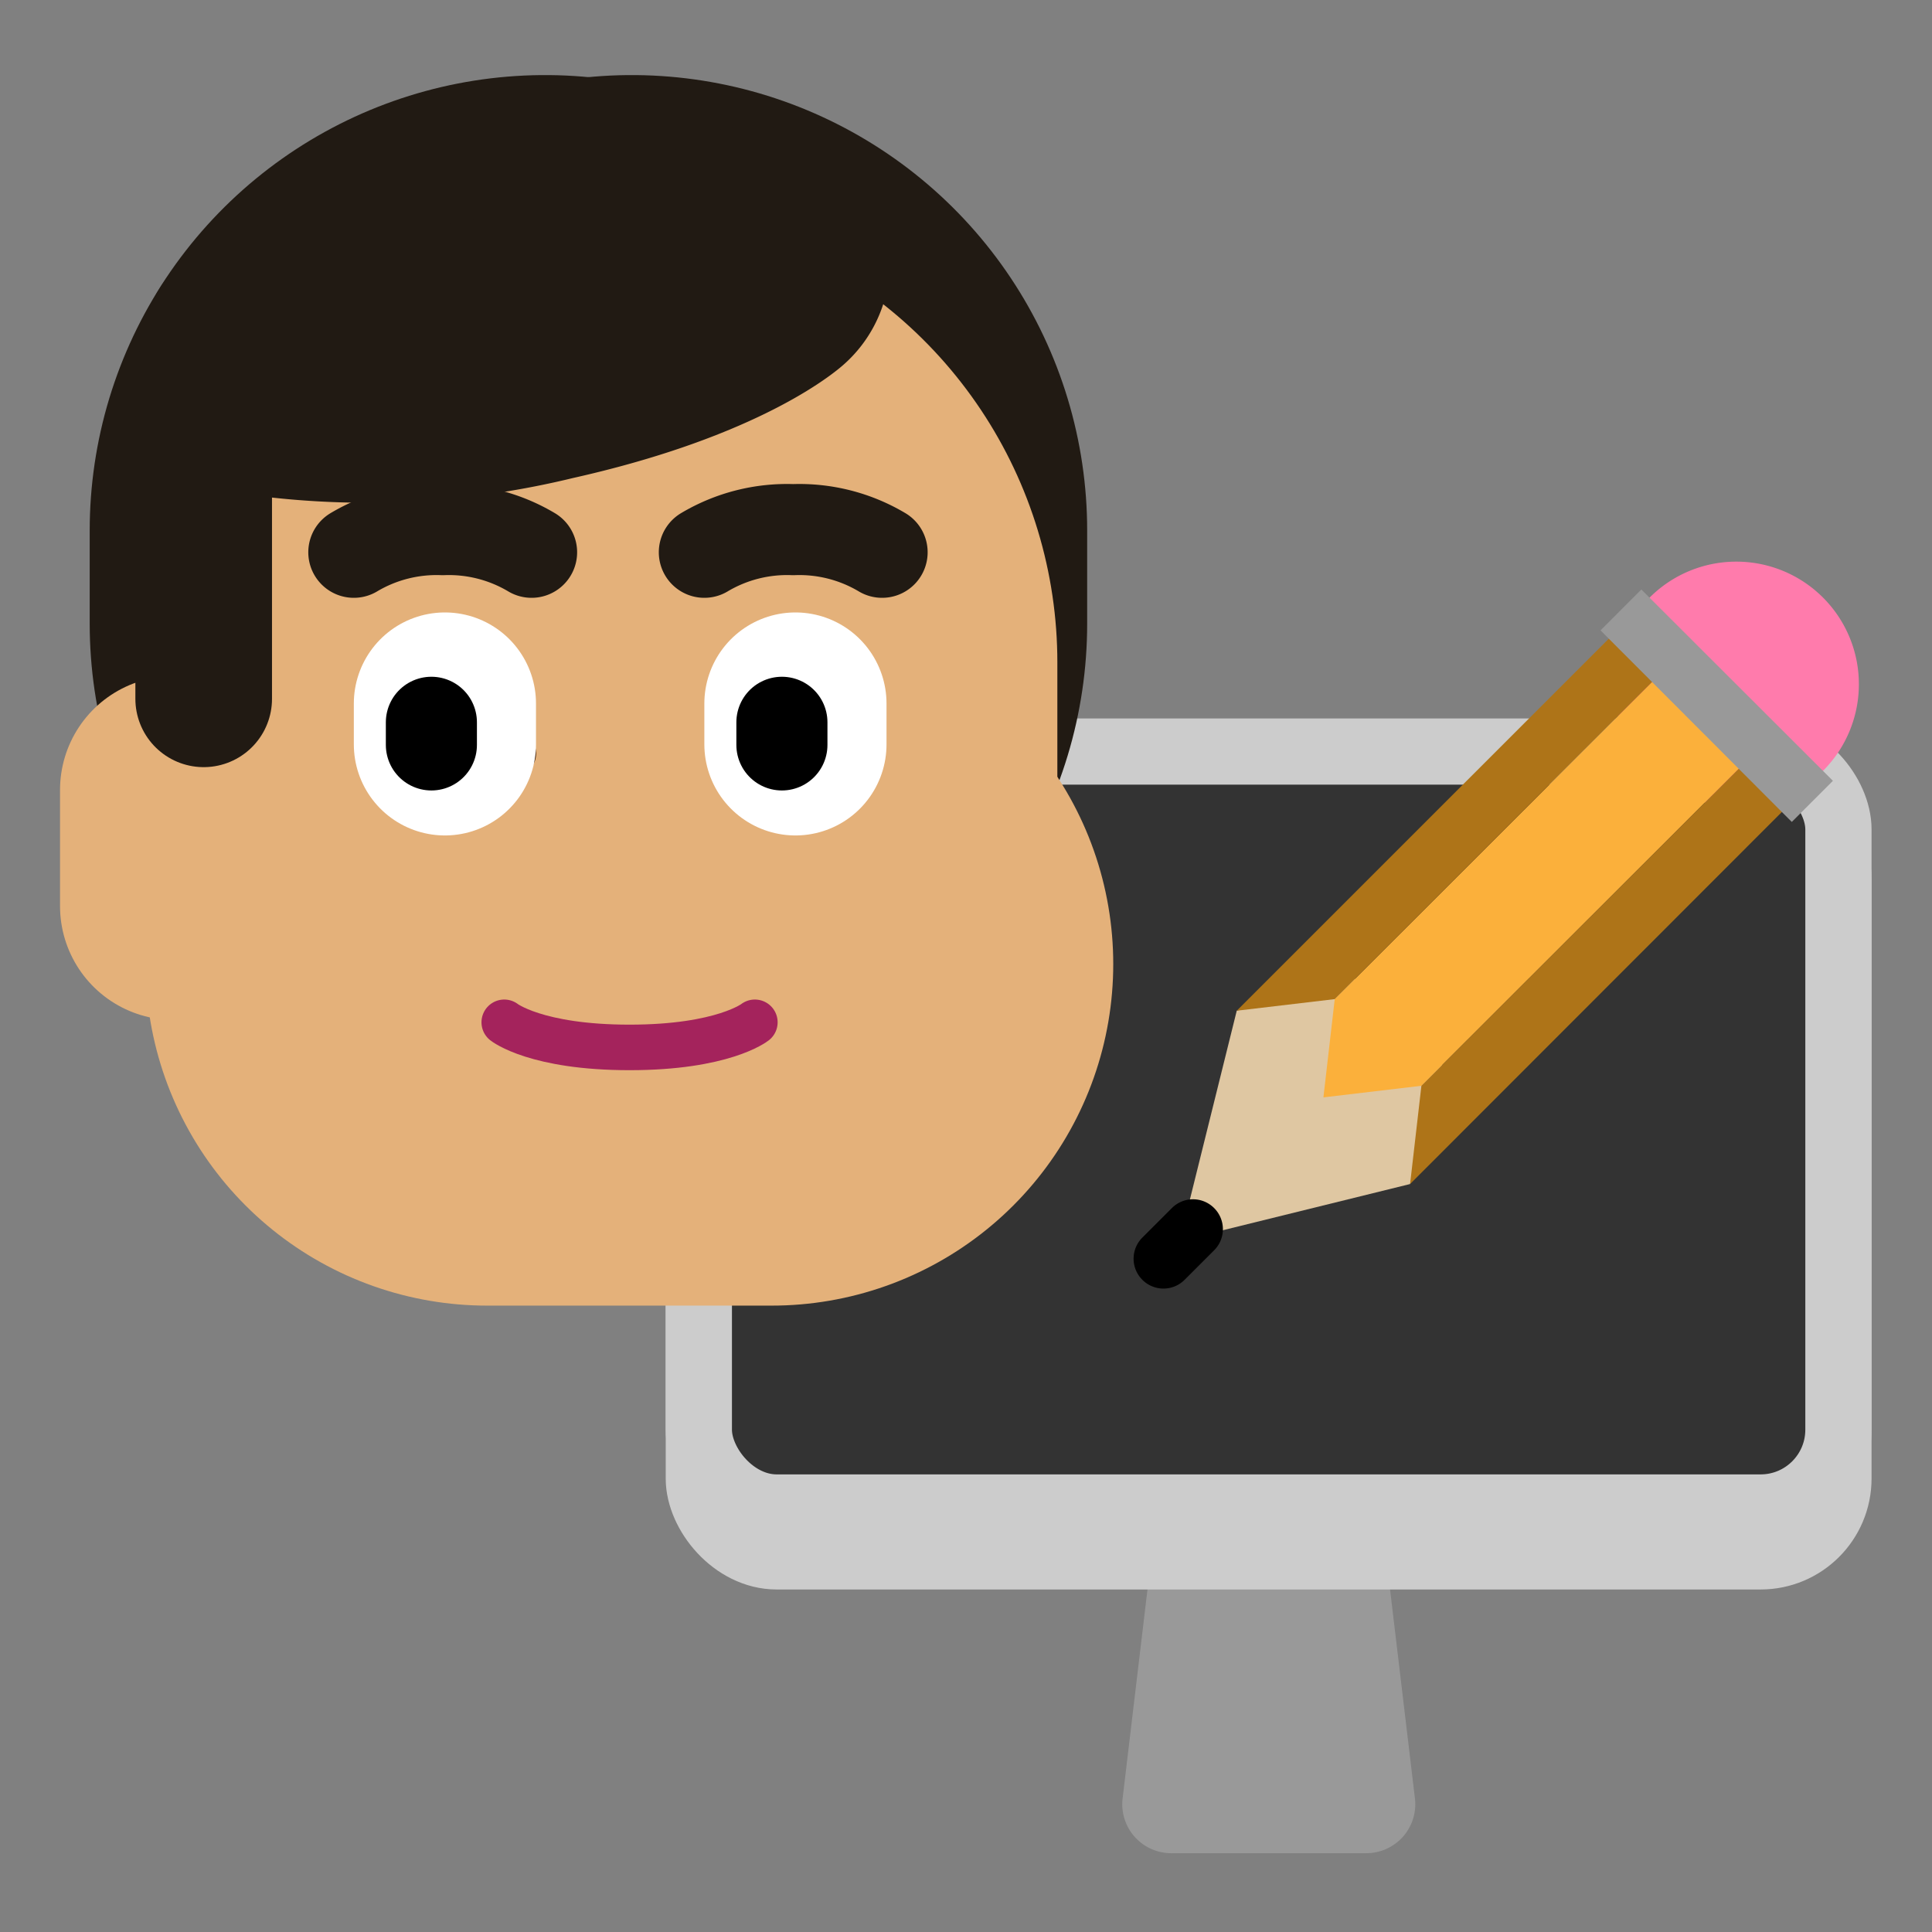 <svg xmlns="http://www.w3.org/2000/svg" xmlns:xlink="http://www.w3.org/1999/xlink" viewBox="0 0 70 70"><rect x="0" y="0" width="70" height="70" fill="#808080" stroke="none"/><defs><style>.cls-1,.cls-10,.cls-11,.cls-12,.cls-13,.cls-14,.cls-15,.cls-16,.cls-17,.cls-18,.cls-19,.cls-20,.cls-21,.cls-9{fill:none;}.cls-2,.cls-8{fill:#999;}.cls-2{stroke:#999;stroke-width:1.71px;}.cls-2,.cls-3{stroke-miterlimit:10;}.cls-3{fill:#333;stroke:#ccc;stroke-width:2.4px;}.cls-4{fill:#dfc7a2;}.cls-5{fill:#ff7bac;}.cls-6{fill:#fbb03b;}.cls-7{fill:#ae7418;}.cls-19,.cls-20,.cls-21,.cls-9{stroke:#211a13;}.cls-10,.cls-11,.cls-12,.cls-13,.cls-14,.cls-15,.cls-16,.cls-17,.cls-18,.cls-19,.cls-20,.cls-21,.cls-9{stroke-linecap:round;stroke-linejoin:round;}.cls-10,.cls-9{stroke-width:33px;}.cls-10,.cls-11,.cls-12,.cls-14{stroke:#e4b17a;}.cls-11{stroke-width:8.25px;}.cls-12{stroke-width:24.75px;}.cls-13{stroke:#d4145a;stroke-width:3px;}.cls-14{stroke-width:8px;}.cls-15{stroke:#a4235c;}.cls-15,.cls-16{stroke-width:1.65px;}.cls-16{stroke:#42210b;}.cls-17{stroke:#fff;stroke-width:6.6px;}.cls-18{stroke:#000;}.cls-18,.cls-21{stroke-width:3.3px;}.cls-19{stroke-width:4.95px;}.cls-20{stroke-width:9.9px;}</style><symbol id="métier" data-name="métier" viewBox="0 0 65.63 65"><rect class="cls-1" x="0.27" width="65" height="65"/><path class="cls-2" d="M41.75,49.38h4.08a.92.92,0,0,1,.91.81l1.5,12.6a.92.92,0,0,1-.91,1H40.25a.92.92,0,0,1-.91-1l1.5-12.6A.92.92,0,0,1,41.75,49.38Z"/><rect class="cls-3" x="23.14" y="26.5" width="41.29" height="27.39" rx="2.82" ry="2.82"/><rect class="cls-3" x="23.14" y="24.73" width="41.29" height="27.39" rx="2.82" ry="2.82"/><polygon class="cls-4" points="42.63 34.12 40.56 42.46 48.91 40.4 51.22 31.8 42.63 34.12"/><path class="cls-5" d="M63.87,19.15h0a4.44,4.44,0,0,1,0,6.28h0a4.44,4.44,0,0,1-6.28,0h0a4.44,4.44,0,0,1,0-6.28h0A4.44,4.44,0,0,1,63.87,19.15Z"/><polygon class="cls-6" points="49.32 36.84 45.77 37.26 46.18 33.7 58.04 21.85 61.18 24.99 49.32 36.84"/><polygon class="cls-7" points="48.91 40.4 49.32 36.84 61.18 24.99 62.74 26.56 48.91 40.4"/><polygon class="cls-7" points="42.63 34.12 46.18 33.7 58.04 21.85 56.47 20.28 42.63 34.12"/><path d="M39.21,43.87h0a1.08,1.08,0,0,1,0-1.53l1.07-1.07a1.08,1.08,0,0,1,1.53,0h0a1.08,1.08,0,0,1,0,1.53l-1.07,1.07A1.08,1.08,0,0,1,39.21,43.87Z"/><polygon class="cls-8" points="57.29 18.86 64.23 25.79 62.74 27.28 55.81 20.34 57.29 18.86"/><g id="backhair"><line class="cls-9" x1="17.57" y1="16.72" x2="17.57" y2="20.1"/><line class="cls-9" x1="20.71" y1="16.72" x2="20.71" y2="20.1"/></g><g id="face"><line class="cls-10" x1="19.63" y1="21.5" x2="19.63" y2="28.18"/><line class="cls-11" x1="4.12" y1="26.12" x2="4.12" y2="30.33"/><line id="jaw" class="cls-12" x1="15.47" y1="32.43" x2="25.78" y2="32.43"/></g><line id="moutho" class="cls-13" x1="19.9" y1="37" x2="19.9" y2="34"/><g id="mouthm"><line class="cls-14" x1="16.4" y1="35" x2="25.4" y2="35"/><path id="mouth" class="cls-15" d="M16.09,34.54s1.15.91,4.54.91,4.54-.91,4.54-.91"/></g><g id="eyeshappy"><line class="cls-14" x1="28.4" y1="25" x2="10.4" y2="25"/><path id="eyeclosed" class="cls-16" d="M15.88,25.3a4.12,4.12,0,0,0-2.43-.5,4.12,4.12,0,0,0-2.43.5"/><path id="eyeclosed-2" data-name="eyeclosed" class="cls-16" d="M28.53,25.3a4.12,4.12,0,0,0-2.43-.5,4.12,4.12,0,0,0-2.43.5"/></g><g id="eyesClosed"><line class="cls-14" x1="10.4" y1="25" x2="28.4" y2="25"/><path id="eyeclosed-3" data-name="eyeclosed" class="cls-16" d="M24.21,24.8a4.12,4.12,0,0,0,2.43.5,4.12,4.12,0,0,0,2.43-.5"/><path id="eyeclosed-4" data-name="eyeclosed" class="cls-16" d="M11.56,24.8a4.12,4.12,0,0,0,2.43.5,4.12,4.12,0,0,0,2.43-.5"/></g><g id="eyes"><line class="cls-17" x1="26.64" y1="22.99" x2="26.64" y2="24.47"/><line class="cls-18" x1="26.15" y1="23.67" x2="26.15" y2="24.49"/><line class="cls-17" x1="13.94" y1="22.99" x2="13.94" y2="24.47"/><line class="cls-18" x1="13.45" y1="23.67" x2="13.45" y2="24.49"/></g><g id="fronthair"><line class="cls-19" x1="5.2" y1="12.59" x2="5.2" y2="22.82"/><path class="cls-20" d="M7.81,10.56A26.65,26.65,0,0,0,17.45,10c5.61-1.25,7.66-3,7.66-3"/></g><g id="brows"><path class="cls-21" d="M29.78,17.51a5.86,5.86,0,0,0-3.22-.82,5.86,5.86,0,0,0-3.22.82"/><path class="cls-21" d="M17.08,17.51a5.86,5.86,0,0,0-3.22-.82,5.86,5.86,0,0,0-3.22.82"/></g></symbol></defs><title>graphisme</title><g id="icones"><use width="65.63" height="65" transform="translate(2.18 2.5)" xlink:href="#métier"/></g></svg>